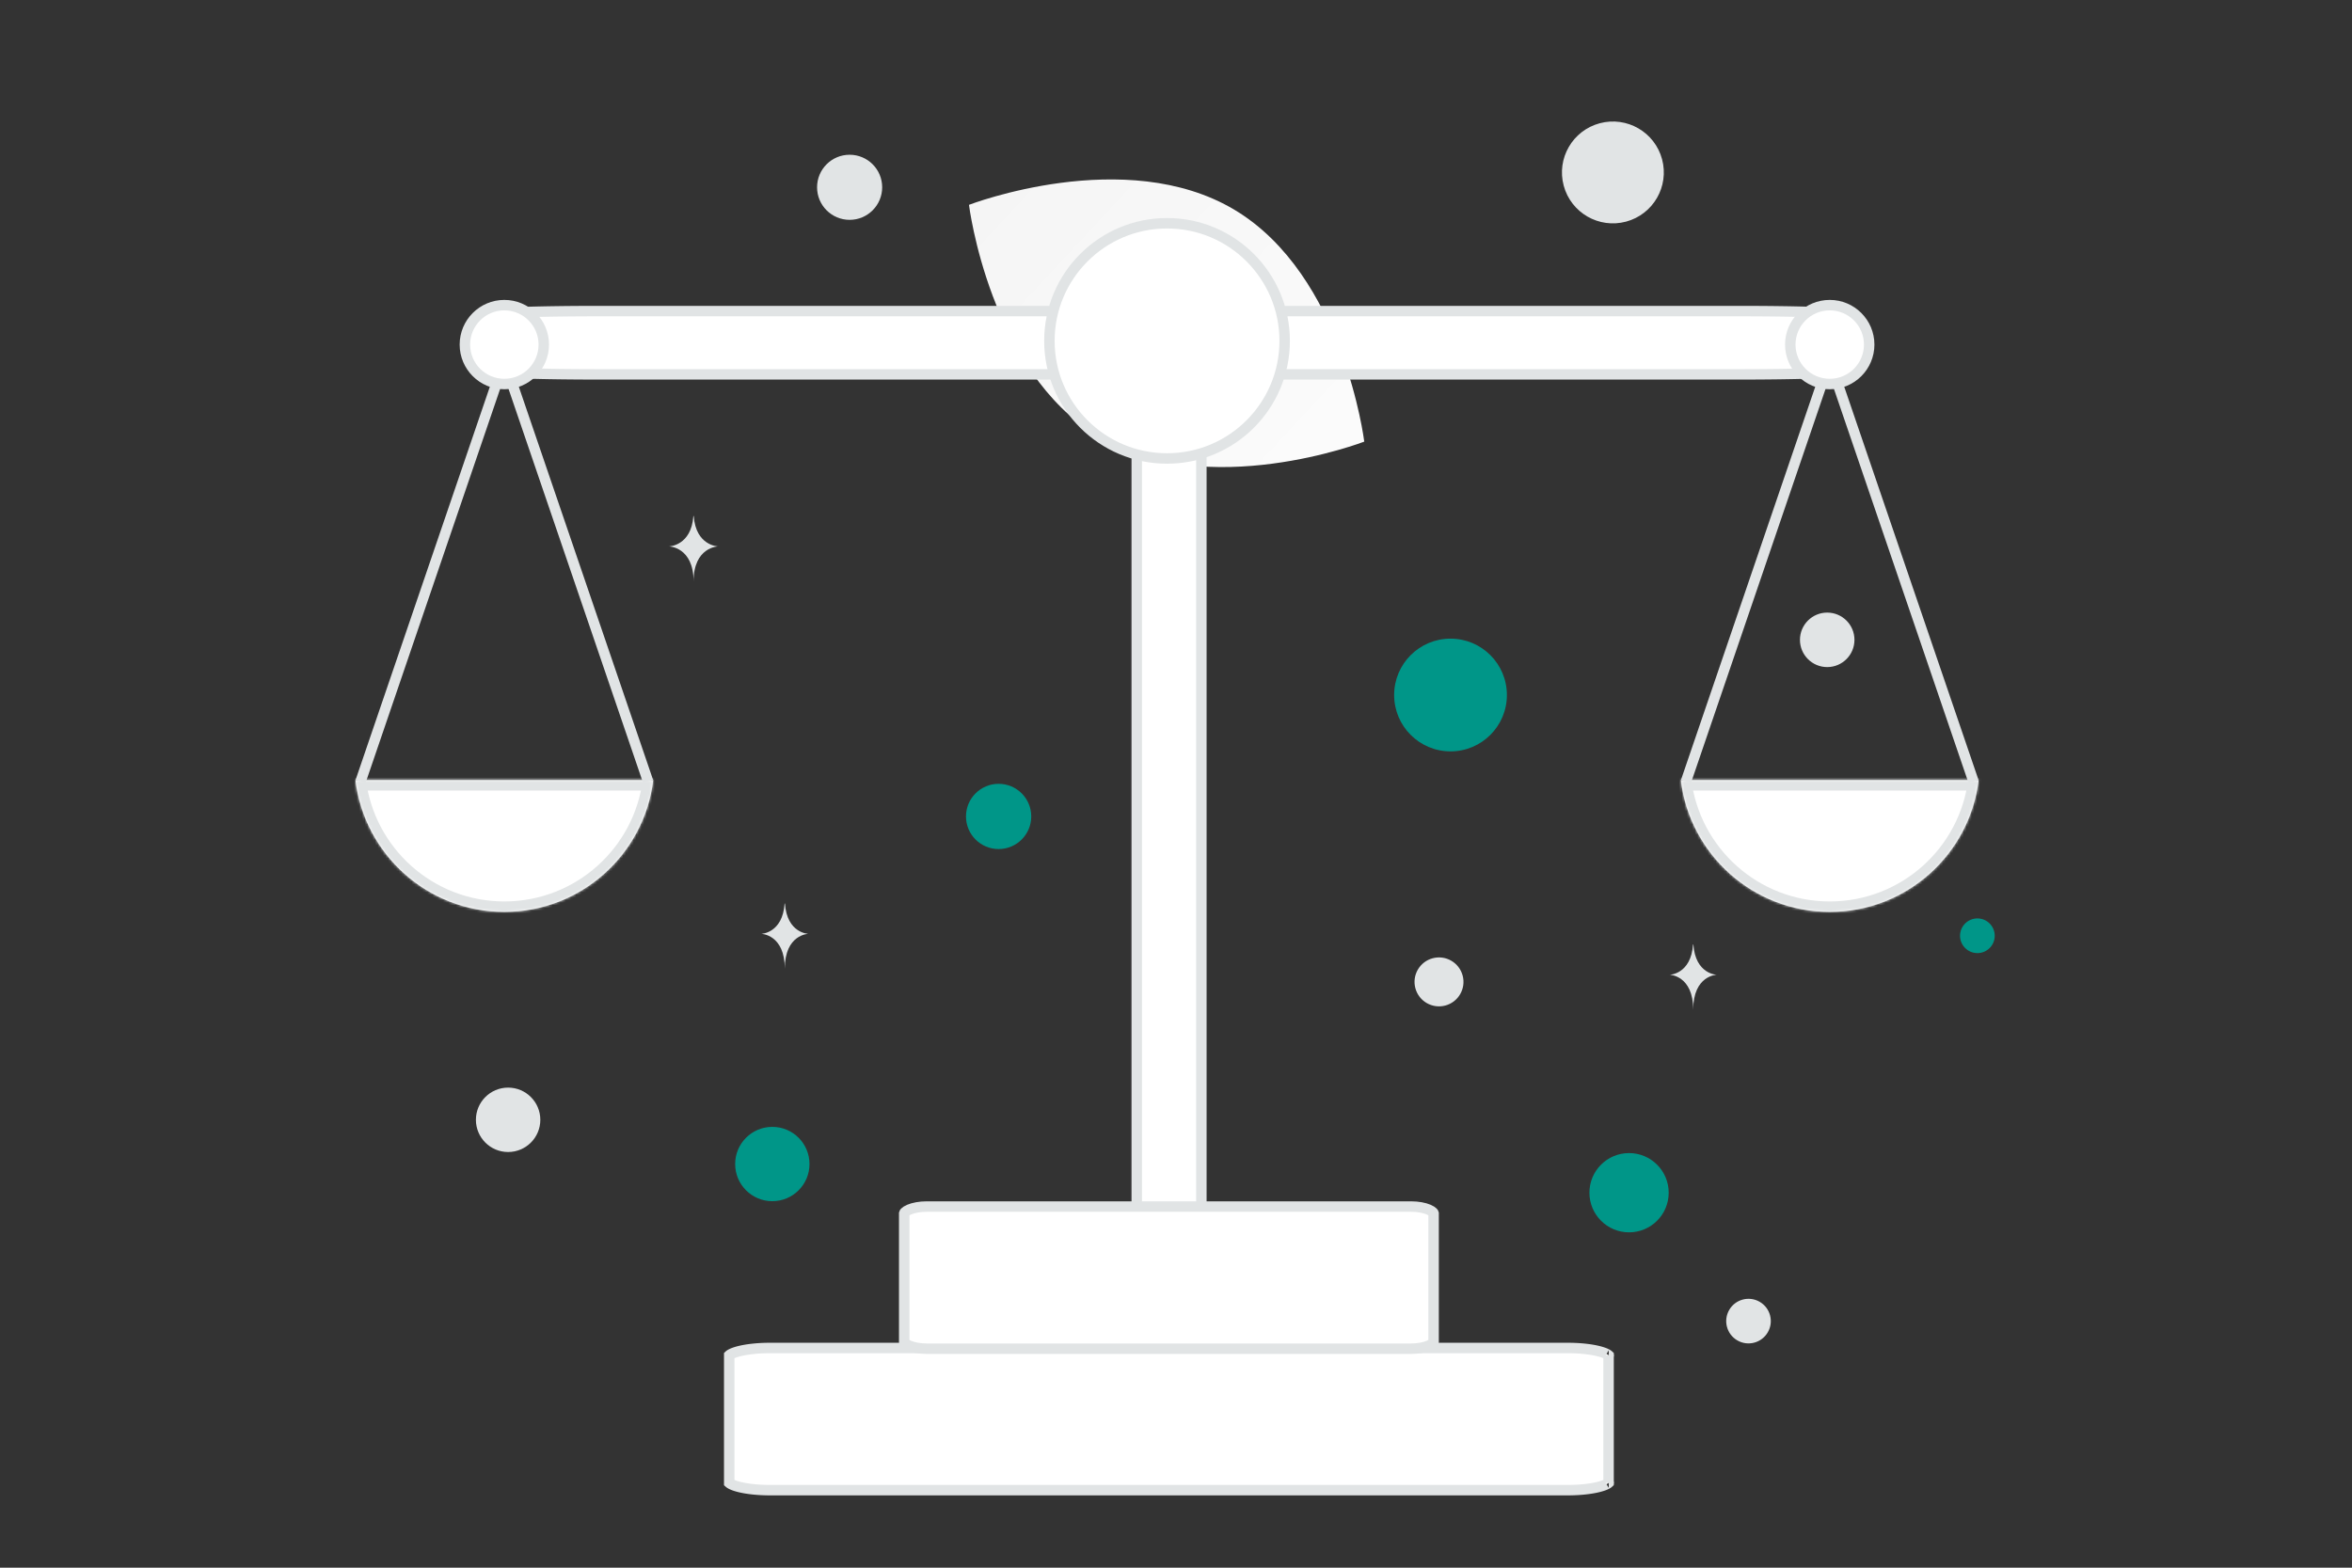 <svg width="900" height="600" viewBox="0 0 900 600" fill="none" xmlns="http://www.w3.org/2000/svg"><rect x="0" y="0" width="900" height="600" fill="#333333" stroke="none"/><path fill="transparent" d="M0 0h900v600H0z"/><path d="M420.375 167.129c41.757 25.026 101.664 1.891 101.664 1.891s-7.833-63.701-49.615-88.7c-41.756-25.026-101.639-1.92-101.639-1.92s7.834 63.702 49.59 88.729z" fill="url(#a)"/><circle cx="623.362" cy="456.485" r="15.168" transform="rotate(180 623.362 456.485)" fill="#009688"/><circle cx="555.046" cy="266.001" r="21.573" transform="rotate(180 555.046 266.001)" fill="#009688"/><circle cx="382.126" cy="312.475" r="12.486" transform="rotate(180 382.126 312.475)" fill="#009688"/><circle r="14.22" transform="matrix(-1 0 0 1 295.532 445.507)" fill="#009688"/><circle r="6.636" transform="matrix(-1 0 0 1 756.653 358.144)" fill="#009688"/><circle r="8.532" transform="scale(1 -1) rotate(60 772.42 326.62)" fill="#E1E4E5"/><circle r="12.324" transform="matrix(-1 0 0 1 194.431 428.585)" fill="#E1E4E5"/><circle r="9.379" transform="scale(1 -1) rotate(60 681.862 108.414)" fill="#E1E4E5"/><circle r="10.428" transform="matrix(-1 0 0 1 699.186 244.884)" fill="#E1E4E5"/><circle r="9.364" transform="scale(1 -1) rotate(-75 30.445 -546.703)" fill="#E1E4E5"/><circle r="12.457" transform="matrix(-1 0 0 1 325.112 71.683)" fill="#E1E4E5"/><ellipse rx="9.583" ry="7.666" transform="scale(1 -1) rotate(60 709.785 163.957)" fill="#E1E4E5"/><circle r="19.488" transform="scale(1 -1) rotate(-75 265.582 -435.159)" fill="#E1E4E5"/><path d="M265.325 197.494h.137c.808 11.453 9.326 11.629 9.326 11.629s-9.393.183-9.393 13.417c0-13.234-9.392-13.417-9.392-13.417s8.514-.176 9.322-11.629zm34.911 148.315h.131c.776 11.419 8.954 11.595 8.954 11.595s-9.018.183-9.018 13.377c0-13.194-9.018-13.377-9.018-13.377s8.174-.176 8.951-11.595zm347.61 15.671h.131c.777 11.419 8.954 11.595 8.954 11.595s-9.017.183-9.017 13.377c0-13.194-9.018-13.377-9.018-13.377s8.174-.176 8.95-11.595z" fill="#E1E4E5"/><path d="M458.431 529.632h-22.174c-.705 0-1.277-14.944-1.277-33.371v-363.06c0-18.427.572-33.371 1.277-33.371h22.174c.705 0 1.277 14.944 1.277 33.371v363.06c0 18.427-.572 33.371-1.277 33.371z" fill="#fff" stroke="#E1E4E5" stroke-width="4"/><path d="M189.424 142.028v-21.717c0-.691 17.931-1.251 40.042-1.251h435.633c22.111 0 40.042.56 40.042 1.251v21.717c0 .691-17.931 1.251-40.042 1.251H229.466c-22.111 0-40.042-.56-40.042-1.251zm410.518 428.298H294.623c-4.737 0-8.957-.498-11.934-1.266-1.503-.387-2.577-.816-3.227-1.212a2.672 2.672 0 0 1-.423-.305v-48.845c.071-.066.2-.169.423-.305.65-.396 1.724-.825 3.227-1.212 2.977-.768 7.197-1.265 11.934-1.265h305.319c4.737 0 8.957.497 11.934 1.265 1.503.387 2.577.816 3.227 1.212.223.136.352.239.423.305v48.845c-.071.066-.2.169-.423.305-.65.396-1.724.825-3.227 1.212-2.977.768-7.197 1.266-11.934 1.266zm-320.98-2.867.01.015c-.008-.01-.01-.015-.01-.015zm0-48.677s.002-.005.01-.015l-.01.015zm336.641 0-.01-.015c.008.01.011.015.01.015zm0 48.677c.001 0-.002.005-.01.015l.01-.015z" fill="#fff" stroke="#E1E4E5" stroke-width="4"/><path d="M539.9 516.19H354.665c-2.743 0-5.132-.477-6.761-1.169-.818-.348-1.352-.711-1.651-1.012-.206-.207-.249-.327-.256-.359v-49.33c.007-.033.05-.152.256-.359.299-.301.833-.664 1.651-1.012 1.629-.693 4.018-1.169 6.761-1.169H539.9c2.743 0 5.132.476 6.761 1.169.818.348 1.352.711 1.651 1.012.207.207.249.326.257.359v49.33c-.008.032-.05.152-.257.359-.299.301-.833.664-1.651 1.012-1.629.692-4.018 1.169-6.761 1.169zm-193.905-2.549.001.008-.001-.008zm0-49.312.001-.009-.001.009zm202.575 0-.001-.009.001.009zm0 49.312-.001.008.001-.008z" fill="#fff" stroke="#E1E4E5" stroke-width="4"/><circle cx="446.57" cy="130.458" r="45.013" fill="#fff" stroke="#E1E4E5" stroke-width="4"/><mask id="b" fill="#fff"><path fill-rule="evenodd" clip-rule="evenodd" d="M136 298.564c3.434 28.421 27.638 50.445 56.985 50.445 29.348 0 53.552-22.024 56.986-50.445H136z"/></mask><path fill-rule="evenodd" clip-rule="evenodd" d="M136 298.564c3.434 28.421 27.638 50.445 56.985 50.445 29.348 0 53.552-22.024 56.986-50.445H136z" fill="#fff"/><path d="M136 298.564v-4h-4.512l.541 4.48 3.971-.48zm113.971 0 3.971.48.541-4.48h-4.512v4zm-56.986 46.445c-27.299 0-49.82-20.488-53.014-46.925l-7.942.96c3.674 30.406 29.561 53.965 60.956 53.965v-8zM246 298.084c-3.195 26.437-25.715 46.925-53.015 46.925v8c31.396 0 57.283-23.559 60.957-53.965l-7.942-.96zm3.971-3.52H136v8h113.971v-8z" fill="#E1E4E5" mask="url(#b)"/><path transform="matrix(-.323 .946 -.961 -.276 194.41 127.608)" stroke="#E1E4E5" stroke-width="4" d="M0-2h180.659"/><path transform="matrix(.323 .946 .961 -.276 191.561 127.608)" stroke="#E1E4E5" stroke-width="4" d="M0-2h180.659"/><circle cx="192.986" cy="131.882" r="15.096" fill="#fff" stroke="#E1E4E5" stroke-width="4"/><mask id="c" fill="#fff"><path fill-rule="evenodd" clip-rule="evenodd" d="M643.17 298.564c3.434 28.421 27.638 50.445 56.985 50.445 29.348 0 53.552-22.024 56.986-50.445H643.17z"/></mask><path fill-rule="evenodd" clip-rule="evenodd" d="M643.17 298.564c3.434 28.421 27.638 50.445 56.985 50.445 29.348 0 53.552-22.024 56.986-50.445H643.17z" fill="#fff"/><path d="M643.17 298.564v-4h-4.512l.541 4.48 3.971-.48zm113.971 0 3.971.48.541-4.48h-4.512v4zm-56.986 46.445c-27.299 0-49.82-20.488-53.014-46.925l-7.942.96c3.674 30.406 29.561 53.965 60.956 53.965v-8zm53.014-46.925c-3.194 26.437-25.714 46.925-53.014 46.925v8c31.396 0 57.283-23.559 60.957-53.965l-7.943-.96zm3.972-3.52H643.17v8h113.971v-8z" fill="#E1E4E5" mask="url(#c)"/><path transform="matrix(-.323 .946 -.961 -.276 701.58 127.608)" stroke="#E1E4E5" stroke-width="4" d="M0-2h180.659"/><path transform="matrix(.323 .946 .961 -.276 698.731 127.608)" stroke="#E1E4E5" stroke-width="4" d="M0-2h180.659"/><circle cx="700.155" cy="131.882" r="15.096" fill="#fff" stroke="#E1E4E5" stroke-width="4"/><defs><linearGradient id="a" x1="581.962" y1="247.687" x2="245.973" y2="-64.49" gradientUnits="userSpaceOnUse"><stop stop-color="#fff"/><stop offset="1" stop-color="#EEE"/></linearGradient></defs></svg>